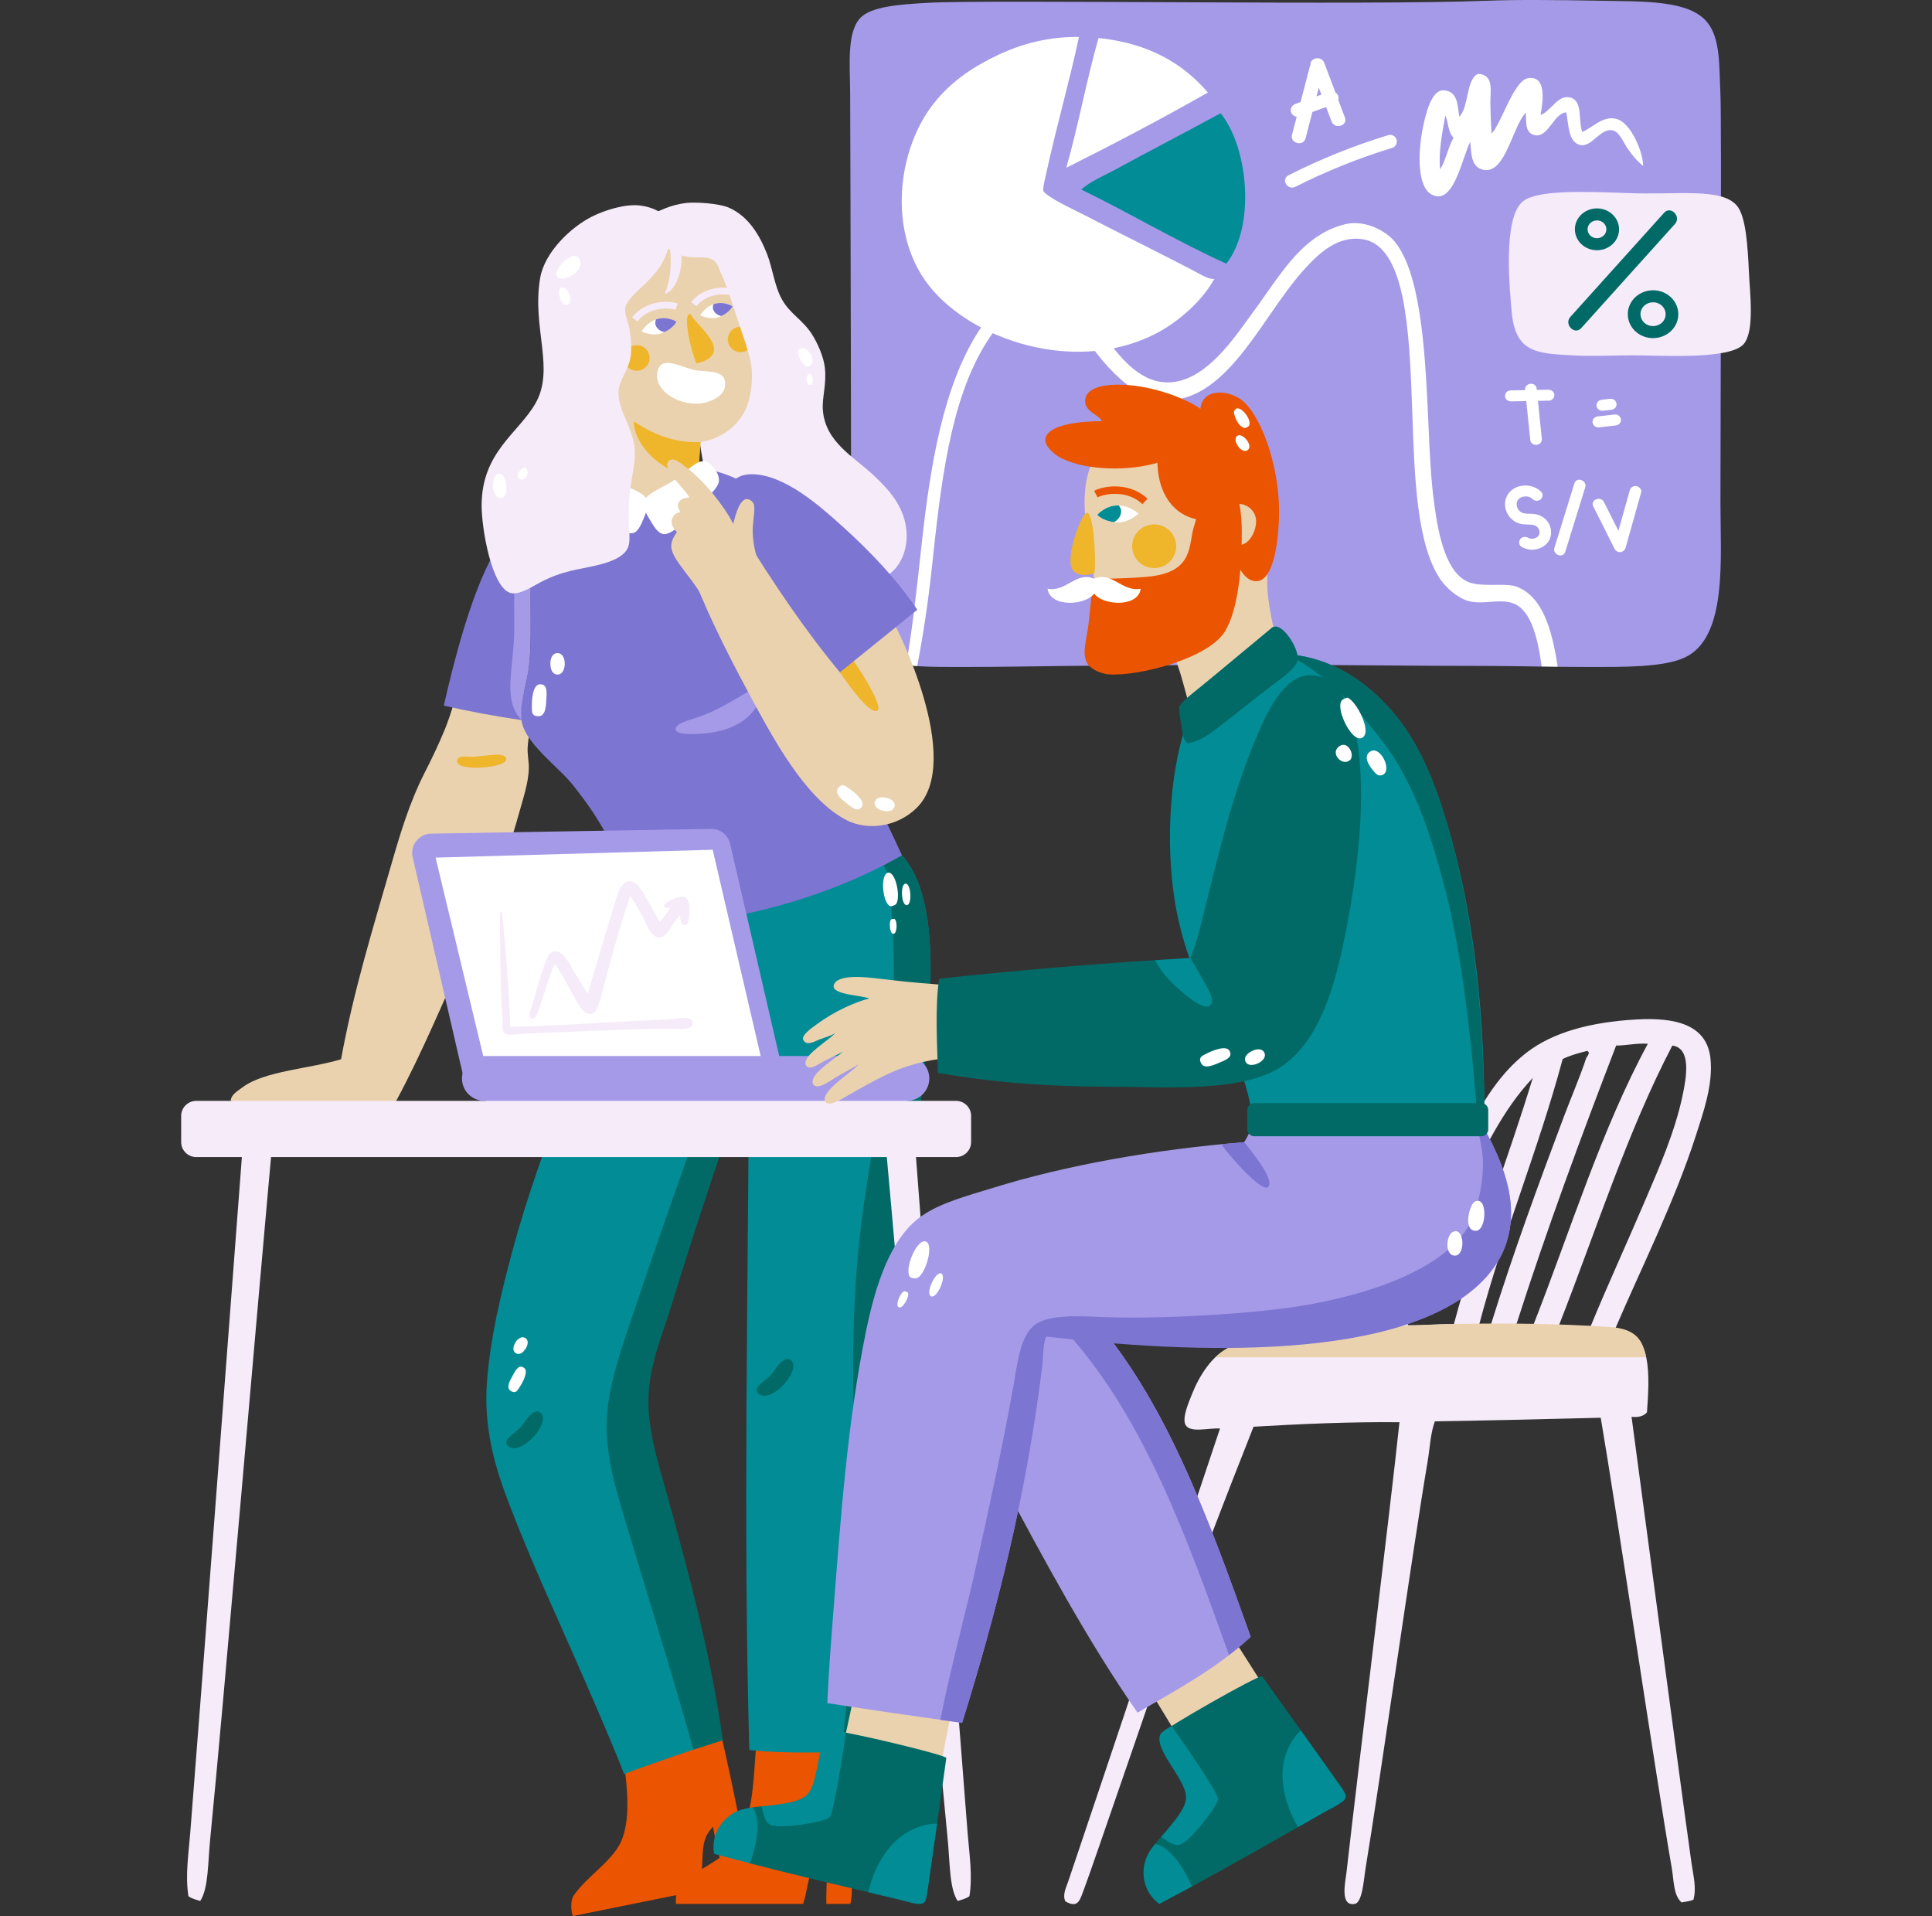 <svg width="478" height="474" viewBox="0 0 478 474" fill="none" xmlns="http://www.w3.org/2000/svg">
<rect x="0" y="0" width="478" height="474" fill="#333333" stroke="none"/>
<g clip-path="url(#clip0_250:841)">
<path fill-rule="evenodd" clip-rule="evenodd" d="M367.913 0.186C374.508 -0.11 385.786 -0.009 396.244 0.186C406.97 0.389 417.995 0.032 422.421 5.551C425.684 9.625 425.322 16.223 425.659 23.44C425.964 30.076 425.659 109.311 425.659 124.111C425.659 138.34 427.454 157.78 416.754 162.694C411.439 165.131 401.558 164.993 392.742 164.993C390.278 164.993 387.82 164.974 385.402 164.947C385.402 164.947 384.061 162.647 383.426 162.639C382.766 162.631 381.435 164.896 381.435 164.896C376.344 164.824 371.603 164.739 367.377 164.739C347.588 164.739 335.327 164.483 316.107 164.483C299.234 164.483 282.219 164.56 264.303 164.739C257.171 164.809 247.592 164.993 238.938 164.993C234.836 164.993 230.704 165.035 226.959 164.793C226.959 164.793 226.257 163.029 225.821 162.991C225.328 162.949 224.177 164.546 224.177 164.546C219.786 164.034 216.162 162.948 214.116 160.648C211.117 157.281 210.609 149.74 210.609 143.018C210.609 128.642 210.412 35.628 210.337 22.928C210.3 16.104 209.49 8.141 212.765 4.531C215.467 1.555 222.705 1.093 229.498 0.699C244.059 -0.147 340.553 1.369 367.377 0.187C367.553 0.181 367.734 0.194 367.913 0.186Z" fill="#A59AE8"/>
<path fill-rule="evenodd" clip-rule="evenodd" d="M298.847 22.89C287.459 29.37 275.732 35.524 263.816 41.502C266.779 31.094 268.828 19.817 271.787 9.405C284.206 10.684 292.683 15.696 298.847 22.89Z" fill="white"/>
<path fill-rule="evenodd" clip-rule="evenodd" d="M303.406 65.235C290.958 59.579 279.694 52.803 267.52 46.895C269.877 44.79 272.959 43.577 275.778 42.041C284.179 37.453 293.428 32.676 301.98 28.016C308.839 36.363 310.711 55.962 303.406 65.235Z" fill="#018C96"/>
<path fill-rule="evenodd" clip-rule="evenodd" d="M266.95 9.136C264.654 19.91 261.527 30.771 258.974 42.31C258.597 44.006 257.95 46.579 258.121 47.164C258.538 48.594 266.392 52.22 268.088 53.096C277.128 57.772 285.597 61.931 294.575 66.581C296.626 67.643 298.767 69.058 300.268 69.008C300.59 69.06 300.43 69.278 300.268 69.278C297.434 74.359 291.637 79.598 286.031 82.493C264.83 93.444 237.074 82.933 227.931 67.928C219.93 54.8 222.687 37.013 230.212 26.666C234.069 21.359 238.999 17.618 245.021 14.529C250.972 11.478 257.95 9.067 266.95 9.136Z" fill="white"/>
<path fill-rule="evenodd" clip-rule="evenodd" d="M381.147 28.46C383.868 27.405 385.43 23.319 388.505 24.128C391.687 24.964 390.408 29.734 391.476 32.652C394.358 31.343 396.662 28.521 400 29.44C403.596 30.43 406.532 37.75 406.545 41.064C404.757 39.567 404.005 38.576 402.707 36.785C401.922 35.707 400.734 32.747 399.217 32.313C395.929 31.372 393.941 36.581 390.904 35.853C387.966 35.147 388.114 30.791 387.511 27.785C384.573 27.938 383.093 33.786 380.074 33.489C377.368 33.223 377.596 30.543 377.495 27.847C374.155 31.446 372.47 42.924 367.163 42.037C363.908 41.493 364.033 37.952 363.761 35.081C361.708 39 359.64 51.282 354.057 48.031C350.761 46.112 350.746 38.149 351.971 31.926C352.704 28.193 354.131 22.149 357.225 22.347C360.818 22.574 360.583 26.321 361.046 28.848C363.424 26.666 362.703 19.502 365.687 18.283C369.668 18.442 368.709 22.423 368.734 25.433C368.768 28.49 368.924 31.266 369.023 33.025C371.394 30.832 374.45 19.937 378.041 19.349C382.547 18.607 381.858 24.657 381.147 28.46ZM356.321 41.897C357.682 39.711 358.311 36.338 359.623 34.069C358.171 32.664 358.428 30.308 357.589 28.561C356.745 33.242 355.853 37.947 356.321 41.897Z" fill="white"/>
<path d="M383.004 96.401L380.226 96.453L380.194 96.121C380.125 95.425 379.554 94.938 378.81 94.938C378.371 94.938 377.958 95.107 377.673 95.396C377.412 95.671 377.288 96.036 377.33 96.428L377.338 96.51L373.667 96.581C373.322 96.585 372.989 96.737 372.742 97.008C372.462 97.309 372.318 97.718 372.365 98.099C372.454 98.803 373.082 99.294 373.925 99.294L377.617 99.223L378.614 108.862C378.682 109.56 379.253 110.046 379.999 110.046C380.433 110.046 380.846 109.877 381.124 109.586C381.39 109.311 381.511 108.947 381.469 108.556L380.504 99.167L383.261 99.112C383.615 99.106 383.943 98.948 384.196 98.673C384.47 98.37 384.61 97.964 384.561 97.593C384.471 96.892 383.847 96.401 383.004 96.401Z" fill="white"/>
<path d="M396.437 101.617C396.494 101.617 396.554 101.613 396.607 101.607L398.688 101.369C399.061 101.327 399.419 101.136 399.658 100.855C399.892 100.563 400.005 100.159 399.942 99.836C399.879 99.456 399.687 99.135 399.394 98.93C399.124 98.746 398.819 98.651 398.513 98.651C398.496 98.651 398.361 98.66 398.344 98.661L396.261 98.902C395.894 98.943 395.532 99.135 395.302 99.408C395.064 99.693 394.946 100.098 395.009 100.44C395.076 100.824 395.274 101.144 395.559 101.339C395.823 101.518 396.127 101.617 396.437 101.617Z" fill="white"/>
<path d="M399.442 102.54L395.279 103.017C394.891 103.061 394.535 103.262 394.293 103.568C394.057 103.862 393.964 104.209 394.023 104.554C394.141 105.238 394.744 105.734 395.45 105.734C395.507 105.734 395.564 105.731 395.621 105.725L399.787 105.247C400.173 105.203 400.538 105.001 400.78 104.692C401.011 104.4 401.102 104.051 401.041 103.712C400.915 102.97 400.221 102.446 399.442 102.54Z" fill="white"/>
<path d="M379.877 127.201C379.399 127.112 378.911 127.1 378.433 127.093C377.758 127.083 377.124 127.07 376.581 126.841C376.052 126.621 375.619 126.153 375.39 125.554C375.162 124.961 375.179 124.342 375.43 123.854C375.763 123.215 376.576 122.805 377.491 122.805C378.132 122.805 378.713 123.016 379.08 123.391C379.62 123.937 380.48 124.044 381.072 123.62C381.39 123.391 381.601 123.011 381.634 122.61C381.666 122.251 381.554 121.917 381.314 121.673C379.856 120.188 377.495 119.697 375.442 120.447C373.379 121.2 372.15 123.124 372.384 125.235C372.609 127.321 374.127 129.064 376.148 129.573C376.744 129.72 377.343 129.738 377.929 129.752C378.559 129.767 379.149 129.782 379.691 129.96C380.234 130.141 380.69 130.649 380.846 131.258C381.021 131.945 380.77 132.594 380.182 132.955C379.573 133.331 378.683 133.394 378.148 133.071C377.473 132.67 376.622 132.773 376.165 133.329C375.916 133.629 375.814 134.045 375.886 134.444C375.954 134.799 376.152 135.093 376.449 135.27C377.234 135.74 378.135 135.987 379.065 135.987C380.398 135.987 381.679 135.471 382.598 134.572C384.092 133.098 384.16 130.582 382.75 128.846C382.049 127.987 381.055 127.417 379.877 127.201Z" fill="white"/>
<path d="M390.722 118.67C390.157 118.67 389.7 119.01 389.532 119.554L384.571 135.542C384.432 135.982 384.516 136.428 384.805 136.794C385.105 137.173 385.581 137.408 386.059 137.408C386.625 137.408 387.083 137.068 387.254 136.524L392.215 120.536C392.349 120.094 392.265 119.65 391.977 119.284C391.679 118.905 391.196 118.67 390.722 118.67Z" fill="white"/>
<path d="M405.859 120.902C405.632 120.563 405.239 120.315 404.841 120.252C404.051 120.139 403.423 120.599 403.21 121.352L400.413 131.303L396.834 124.176C396.581 123.684 396.099 123.392 395.527 123.392C395.009 123.392 394.503 123.645 394.237 124.04C393.992 124.405 393.976 124.837 394.187 125.256L399.468 135.77C399.714 136.275 400.197 136.58 400.75 136.58C401.422 136.58 402.019 136.127 402.198 135.483L406.032 121.854C406.125 121.537 406.066 121.2 405.859 120.902Z" fill="white"/>
<path d="M320.826 28.889L319.651 33.393C319.521 33.894 319.626 34.384 319.944 34.769C320.28 35.18 320.843 35.432 321.409 35.432C322.202 35.432 322.811 34.975 323.003 34.237L324.706 27.701L328.091 26.485C328.403 27.306 328.715 28.128 329.023 28.95L329.447 30.064C329.706 30.747 330.348 31.175 331.118 31.175C331.723 31.175 332.289 30.91 332.604 30.485C332.892 30.095 332.949 29.608 332.762 29.118L331.094 24.7C331.195 24.403 331.208 24.103 331.118 23.808C331.017 23.451 330.764 23.127 330.412 22.899L327.623 15.521C327.366 14.836 326.723 14.407 325.952 14.407C325.364 14.407 324.821 14.651 324.499 15.066C324.263 15.372 324.164 15.743 324.23 16.131C324.141 16.269 324.076 16.42 324.035 16.579L321.774 25.25L320.561 25.684C319.652 26.012 319.161 26.855 319.404 27.686C319.58 28.296 320.177 28.786 320.826 28.889ZM325.718 23.832L326.278 21.683L326.93 23.399C326.523 23.544 326.118 23.687 325.718 23.832Z" fill="white"/>
<path d="M345.563 34.751C345.403 33.75 344.437 33.138 343.422 33.447C334.931 36.038 326.657 39.371 318.81 43.35C318.113 43.701 317.798 44.364 317.986 45.081C318.19 45.848 318.913 46.406 319.695 46.406C319.982 46.406 320.258 46.337 320.528 46.202C328.14 42.34 336.168 39.111 344.393 36.6C345.367 36.302 345.688 35.456 345.563 34.751Z" fill="white"/>
<path d="M375.092 145.088C374.089 144.726 372.482 144.676 370.887 144.676L368.836 144.686C367.061 144.686 365.035 144.636 363.491 144.058C357.883 141.962 355.937 132.714 354.877 124.892C354.004 118.512 353.72 111.967 353.446 105.636C353.368 103.891 353.293 102.171 353.206 100.491C352.514 86.875 351.463 66.299 344.437 59.081C342.61 57.207 338.934 55.191 335.164 55.191C334.369 55.191 333.594 55.279 332.858 55.458C323.824 57.639 318.654 65.006 313.174 72.802C312.114 74.321 311.047 75.837 309.951 77.314C309.551 77.855 309.12 78.452 308.661 79.087C304.198 85.264 297.457 94.602 288.881 94.602L288.693 94.6C281.603 94.486 276.625 87.717 273.33 83.237L272.11 81.574C268.234 76.282 263.846 70.282 257.618 70.282C256.029 70.282 254.326 70.676 252.563 71.456C249.242 72.927 245.551 76.612 242.184 81.829C233.308 95.574 230.123 115.42 228.005 134.817L227.851 136.241C226.73 146.522 225.708 155.792 224.179 164.545C225.062 164.649 225.988 164.724 226.925 164.785C228.425 157.001 229.644 148.898 230.558 140.37C232.732 120.118 234.976 99.178 244.02 84.778C247.144 79.803 252.303 73.801 258.445 74.556C262.894 75.097 266.367 80.223 269.163 84.343C269.883 85.409 270.567 86.417 271.174 87.207C275.138 92.355 279.354 96.075 283.044 97.687C287.454 99.611 292.162 99.352 296.638 96.977C303.496 93.339 308.793 85.682 313.914 78.278C316.837 74.052 319.86 69.685 323.135 66.144C326.385 62.635 330.386 59.046 335.467 59.046C336.148 59.046 336.833 59.112 337.51 59.246C342.6 60.255 345.895 65.953 347.581 76.671C348.811 84.502 349.124 93.639 349.431 102.478C349.971 118.263 350.531 134.591 356.319 143.254C357.727 145.367 360.682 147.994 363.378 148.699C364.204 148.916 365.089 149.017 366.175 149.017C367.035 149.017 367.908 148.952 368.755 148.892C369.606 148.827 370.415 148.768 371.225 148.768C372.509 148.768 373.529 148.926 374.424 149.27C379.072 151.039 380.537 158.559 381.438 164.896C382.743 164.918 384.063 164.934 385.399 164.948C383.974 155.701 381.651 147.461 375.092 145.088Z" fill="white"/>
<path fill-rule="evenodd" clip-rule="evenodd" d="M376.856 49.762C380.446 47.004 391.441 47.343 402.736 47.766C415.365 48.239 425.793 46.407 429.676 50.817C432.018 53.471 432.416 61.261 432.707 67.378C432.943 72.536 434.128 81.693 431.493 85.02C428.267 89.093 410.756 87.9 403.96 87.9C399.665 87.9 394.364 88.207 388.83 87.9C380.068 87.416 374.886 87.166 374.009 77.099C373.578 72.167 371.654 53.755 376.856 49.762Z" fill="#F6EBF9"/>
<path d="M391.213 81.169C398.94 72.576 406.669 63.989 414.408 55.404C416.039 53.587 413.376 50.806 411.725 52.63C403.99 61.223 396.266 69.812 388.522 78.398C386.886 80.214 389.552 83.002 391.213 81.169Z" fill="#016A66"/>
<path d="M392.455 61.255C389.82 59.867 388.868 56.706 390.333 54.213C391.802 51.718 395.132 50.818 397.767 52.204C400.405 53.591 401.357 56.748 399.887 59.245C398.423 61.739 395.089 62.642 392.455 61.255ZM396.244 54.803C395.118 54.213 393.7 54.599 393.077 55.658C392.455 56.721 392.862 58.064 393.981 58.655C395.103 59.245 396.519 58.86 397.147 57.8C397.766 56.736 397.366 55.393 396.244 54.803Z" fill="#016A66"/>
<path d="M405.946 82.904C402.933 81.315 401.847 77.705 403.521 74.851C405.198 71.998 409.011 70.967 412.023 72.552C415.037 74.138 416.124 77.751 414.451 80.606C412.773 83.459 408.96 84.49 405.946 82.904ZM410.494 75.151C408.997 74.362 407.1 74.874 406.268 76.295C405.434 77.715 405.973 79.511 407.476 80.301C408.973 81.093 410.872 80.578 411.705 79.162C412.541 77.738 411.997 75.938 410.494 75.151Z" fill="#016A66"/>
<path d="M185.158 462.359C183.306 450.858 177.656 424.748 176.83 423.123C173.059 423.236 157.377 425.883 153.593 426.195C153.473 426.253 153.345 426.307 153.224 426.359C153.975 435.7 156.86 446.897 153.97 454.828C152.021 460.196 145.354 463.887 141.847 469.054C141.381 469.741 141.052 471.957 141.714 473.999L173.534 467.562C173.805 465.311 173.633 462.768 173.713 461.408C173.944 457.591 173.643 454.768 176.396 451.905C176.919 454.923 177.722 457.839 178.31 460.864C178.655 462.668 178.893 464.56 179.366 466.382L185.352 465.17C185.396 464.289 185.317 463.341 185.158 462.359Z" fill="#EB5401"/>
<path d="M210.743 468.283C211.234 457.015 210.971 431.154 210.505 429.453C206.9 428.835 191.498 428.338 187.849 427.907C187.723 427.94 187.594 427.966 187.468 427.991C186.355 437 186.909 448.179 182.62 455.153C179.721 459.872 172.674 462.097 168.334 466.326C167.763 466.888 167.017 468.926 167.247 470.991H198.695C199.397 468.911 199.727 466.462 200.071 465.187C201.036 461.609 201.298 458.872 204.467 456.684C204.375 459.648 204.573 462.569 204.535 465.554C204.514 467.33 204.37 469.172 204.459 470.991H210.382C210.591 470.162 210.705 469.246 210.743 468.283Z" fill="#EB5401"/>
<path fill-rule="evenodd" clip-rule="evenodd" d="M221.602 210.087C212.436 214.394 201.53 218.699 190.494 222.167C179.795 225.528 168.212 228.737 155.245 229.363C147.7 246.645 141.765 264.578 135.286 282.826C132.133 291.708 129.022 300.962 126.472 310.585C123.871 320.412 121.376 330.696 120.512 341.428C119.568 353.156 122.413 362.822 125.956 372.017C129.454 381.103 133.178 389.785 136.84 397.977C143.309 412.446 151.391 430.934 154.42 438.893C156.146 438.145 164.743 435.102 171.555 432.816C174.474 431.836 177.064 430.995 178.648 430.533C178.713 430.515 178.774 430.513 178.84 430.498L156.403 347.507C156.403 347.507 178.823 283.764 185.313 264.064C185.093 319.879 183.84 377.06 185.387 432.924C194.639 433.907 203.901 433.445 213.186 433.361C218.864 410.939 222.949 385.166 221.603 356.854C221.137 347.084 220.483 337.078 221.083 327.036C221.623 317.98 223.455 309.167 224.71 300.048C225.954 291.063 226.936 281.863 227.821 272.548C229.672 252.987 234.46 220.906 221.602 210.087Z" fill="#018C96"/>
<path d="M221.602 210.087C220.28 210.707 218.914 211.325 217.526 211.944C218.226 213.252 218.902 214.517 219.525 215.997C219.604 216.169 222.986 239.23 219.787 260.978C217.789 274.551 214.844 288.46 213.046 303.13C211.233 317.929 210.772 333.231 211.233 349.656C211.682 365.622 212.182 381.858 211.233 397.463C210.525 409.151 209.699 420.446 208.379 431.391C208.299 432.048 208.183 432.734 208.063 433.431C209.767 433.399 211.475 433.373 213.184 433.358C218.862 410.937 222.947 385.163 221.601 356.851C221.135 347.081 220.481 337.075 221.082 327.033C221.621 317.977 223.453 309.164 224.709 300.046C225.952 291.06 226.934 281.861 227.819 272.545C229.672 252.987 234.46 220.906 221.602 210.087Z" fill="#016A66"/>
<path d="M183.897 248.599C183.567 248.714 183.579 248.878 183.383 249.114C181.364 251.534 180.046 256.898 178.716 260.936C171.788 281.962 164.586 301.275 157.719 321.854C154.952 330.148 151.746 338.534 150.465 347.3C149.031 357.062 151.834 366.593 154.353 375.06C160.127 394.498 166.065 413.138 171.552 432.809C171.552 432.809 178.772 430.512 178.838 430.497C175.89 409.268 170.336 388.916 165.092 369.96C163.041 362.547 160.371 354.259 160.43 346.569C160.493 337.826 163.827 330.477 166.131 322.923C172.322 302.64 178.822 283.763 185.311 264.062C185.311 264.254 185.307 264.445 185.307 264.636C185.668 262.392 186.001 259.22 186.228 256.31C186.482 253.247 187.184 247.466 183.897 248.599Z" fill="#016A66"/>
<path fill-rule="evenodd" clip-rule="evenodd" d="M187.623 344.712C190.856 347.721 199.363 337.919 195.135 336.144C193.007 336.247 192.039 338.724 190.662 340.201C189.297 341.662 186.058 343.257 187.623 344.712Z" fill="#016A66"/>
<path fill-rule="evenodd" clip-rule="evenodd" d="M125.659 357.698C128.892 360.708 137.399 350.905 133.171 349.13C131.042 349.233 130.075 351.71 128.701 353.187C127.328 354.649 124.094 356.242 125.659 357.698Z" fill="#016A66"/>
<path fill-rule="evenodd" clip-rule="evenodd" d="M128.468 343.298C129.494 341.782 130.763 339.192 129.678 338.399C128.28 337.381 127.486 339.148 126.763 340.444C126.04 341.734 125.193 343.361 126.368 344.094C127.648 344.899 128.066 343.891 128.468 343.298Z" fill="white"/>
<path fill-rule="evenodd" clip-rule="evenodd" d="M129.785 334.002C130.637 332.934 130.942 331.543 129.908 330.969C128.133 329.989 125.89 333.928 127.684 334.802C128.367 335.136 129.085 334.889 129.785 334.002Z" fill="white"/>
<path fill-rule="evenodd" clip-rule="evenodd" d="M221.039 231.026C220.143 231.059 219.892 228.235 220.423 227.52C220.571 227.325 221.22 227.228 221.397 227.397C222.054 228.033 221.96 230.991 221.039 231.026Z" fill="white"/>
<path fill-rule="evenodd" clip-rule="evenodd" d="M224.04 218.594C225.383 218.505 225.731 223.747 224.397 223.922C222.944 224.111 222.691 218.681 224.04 218.594Z" fill="white"/>
<path fill-rule="evenodd" clip-rule="evenodd" d="M220.154 224.134C218.299 223.186 217.74 216.165 219.747 215.88C221.61 215.615 222.889 221.982 221.728 223.61C221.49 223.946 220.52 224.324 220.154 224.134Z" fill="white"/>
<path fill-rule="evenodd" clip-rule="evenodd" d="M151.886 63.384C151.09 62.608 152.23 61.522 152.624 60.941C155.889 56.15 162.559 51.01 169.86 50.2C171.919 49.972 177.821 50.242 180.445 51.421C185.048 53.488 187.864 57.926 189.801 62.894C191.166 66.402 191.615 70.827 193.495 74.128C195.541 77.725 198.602 79.11 200.88 82.673C202.275 84.854 203.776 88.261 204.082 90.973C204.548 95.121 203.34 98.318 203.586 101.471C204.211 109.417 211.287 112.996 216.144 117.584C219.885 121.122 223.702 125.18 224.269 131.256C224.849 137.473 221.269 143.092 216.144 143.464C208.887 143.99 208.103 137.994 202.848 135.895C200.134 134.809 195.419 134.965 192.261 134.673C184.785 133.986 180.141 130.995 177.245 125.154C172.966 116.527 172.547 102.158 170.846 90.972C169.402 81.522 167.42 65.229 158.286 63.14C156.081 62.636 154.085 63.199 151.886 63.384Z" fill="#F6EBF9"/>
<path d="M128.225 201.838C129.32 197.83 130.78 193.739 130.839 190.005C130.864 188.354 130.445 186.554 130.55 184.858C130.839 180.201 132.453 176.471 133.45 171.995C127.264 170.533 120.136 169.899 113.707 168.65C112.898 171.983 111.547 176.858 109.933 180.744C108.446 184.33 106.746 187.87 104.997 191.292C101.393 198.353 99.049 206.109 96.872 213.675C92.283 229.616 87.501 244.994 84.384 262.043C76.448 264.437 65.388 264.924 59.996 268.989C58.888 269.825 57.105 270.798 57.092 272.334L76.842 277.962L98.029 272.334C104.656 260.022 110.087 246.779 116.319 232.972C120.604 223.484 125.245 212.744 128.225 201.838Z" fill="#EAD2AF"/>
<path fill-rule="evenodd" clip-rule="evenodd" d="M125.254 187.731C125.65 190.021 112.743 190.998 113.061 188.244C113.237 186.727 115.365 187.248 116.949 187.214C119.791 187.156 124.917 185.783 125.254 187.731Z" fill="#EFB52B"/>
<path d="M130.7 166.074C132.39 155.094 129.45 139.194 133.9 129.941C134.283 129.145 134.731 128.397 135.209 127.673C128.057 127.55 124.414 132.69 121.865 137.45C116.359 147.743 112.404 163.115 109.803 174.562C115.98 175.984 122.413 177.161 129.035 178.143C129.018 178.027 128.984 177.909 128.976 177.793C128.617 173.653 130.095 169.978 130.7 166.074Z" fill="#7C75D1"/>
<path d="M130.7 166.074C132.39 155.094 129.45 139.194 133.9 129.941C134.283 129.145 134.731 128.397 135.209 127.673C127.328 127.826 127.057 141.608 127.239 154.551C127.387 164.636 124.01 172.922 129.035 178.143C129.018 178.028 128.984 177.91 128.976 177.794C128.617 173.653 130.095 169.978 130.7 166.074Z" fill="#A59AE8"/>
<path fill-rule="evenodd" clip-rule="evenodd" d="M223.155 211.59C205.417 221.832 180.397 229.177 155.246 229.362C157.15 212.812 144.58 197.94 141.962 194.478C138.406 189.772 129.491 183.803 128.977 177.793C128.618 173.653 130.096 169.978 130.701 166.074C132.391 155.094 129.451 139.194 133.901 129.941C138.645 120.07 150.788 115.919 164.186 115.29C173.057 114.875 181.981 117.057 186.588 121.394C191.244 125.776 193.78 133.843 195.451 141.902C200.474 166.083 214.33 192.308 223.155 211.59Z" fill="#7C75D1"/>
<path fill-rule="evenodd" clip-rule="evenodd" d="M188.077 170.129C189.984 171.969 186.428 176.152 184.628 177.697C182.82 179.248 179.817 180.595 176.753 181.116C173.486 181.671 167.243 182.119 167.146 180.381C167.079 179.09 170.284 178.173 171.825 177.696C177.543 175.934 182.057 172.756 186.847 170.128C187.159 169.957 187.74 170.26 188.077 170.129Z" fill="#A59AE8"/>
<path fill-rule="evenodd" clip-rule="evenodd" d="M131.596 175.045C131.517 172.854 131.882 169.413 133.499 169.29C135.576 169.127 135.249 171.43 135.16 173.207C135.071 174.975 134.899 177.166 133.229 177.181C131.408 177.194 131.627 175.904 131.596 175.045Z" fill="white"/>
<path fill-rule="evenodd" clip-rule="evenodd" d="M136.195 164.737C136.009 163.112 136.585 161.499 138.009 161.567C140.443 161.681 140.216 167.108 137.826 166.87C136.922 166.781 136.347 166.081 136.195 164.737Z" fill="white"/>
<path fill-rule="evenodd" clip-rule="evenodd" d="M144.155 91.807C144.826 92.46 145.578 95.174 145.689 96.256C146.264 101.523 144.507 113.493 144.054 123.627C150.769 124.032 157.441 124.601 164.112 125.031C166.816 124.418 169.535 123.895 172.304 123.965C172.708 118.057 173.084 111.446 173.33 109.357C177.891 108.617 182.1 106.07 184.395 101.463C185.657 98.94 186.423 94.109 185.855 90.243C185.542 88.084 184.538 85.263 183.526 82.178C181.81 76.975 180.271 71.953 178.213 66.994C176.996 64.053 176.002 61.426 174.819 60.048C172.298 57.11 167.559 54.893 161.703 55.13C153.221 55.472 144.654 61.922 143.219 70.135C142.58 73.801 143.296 76.188 144.312 78.921C140.674 78.476 136.428 79.374 135.696 82.391C134.773 86.275 138.55 89.117 141.032 90.441C142.166 91.048 143.443 91.128 144.155 91.807Z" fill="#EAD2AF"/>
<path fill-rule="evenodd" clip-rule="evenodd" d="M158.711 81.975C162.528 76.464 167.379 79.574 167.379 79.574C167.379 79.574 166.501 81.519 163.501 82.506C161.272 83.238 158.711 81.975 158.711 81.975Z" fill="white"/>
<path fill-rule="evenodd" clip-rule="evenodd" d="M167.379 79.574C167.379 79.574 165.028 78.043 162.271 79.023C162.222 79.253 162.091 79.723 162.113 79.975C162.239 81.092 163.188 81.95 164.4 82.15C166.675 81.124 167.379 79.574 167.379 79.574Z" fill="#7C75D1"/>
<path d="M157.695 79.512C160.503 75.951 165.346 76.054 167.121 76.642L167.654 75.083C164.835 74.149 159.465 74.576 156.382 78.498L157.695 79.512Z" fill="#F6EBF9"/>
<path fill-rule="evenodd" clip-rule="evenodd" d="M173.208 78.007C176.744 72.888 181.246 75.768 181.246 75.768C181.246 75.768 180.439 77.582 177.653 78.502C175.585 79.177 173.208 78.007 173.208 78.007Z" fill="white"/>
<path fill-rule="evenodd" clip-rule="evenodd" d="M181.246 75.768C181.246 75.768 179.067 74.354 176.504 75.263C176.462 75.485 176.344 75.917 176.365 76.142C176.474 77.191 177.364 77.984 178.49 78.175C180.597 77.212 181.246 75.768 181.246 75.768Z" fill="#7C75D1"/>
<path d="M172.31 75.76C174.898 72.482 179.357 72.573 180.993 73.113L181.521 71.551C178.89 70.675 173.882 71.083 171.001 74.741L172.31 75.76Z" fill="#F6EBF9"/>
<path fill-rule="evenodd" clip-rule="evenodd" d="M156.831 104.241C156.78 110.455 164.971 118.224 172.762 117.646L173.331 109.356C166.479 109.694 160.883 106.997 156.831 104.241Z" fill="#EFB52B"/>
<path fill-rule="evenodd" clip-rule="evenodd" d="M162.779 91.493C161.337 95.98 167.036 100.24 173.089 99.826C175.288 99.673 178.915 98.213 179.332 95.818C180.038 91.634 176.051 92.052 172.568 91.661C169.184 91.28 163.989 87.728 162.779 91.493Z" fill="white"/>
<path fill-rule="evenodd" clip-rule="evenodd" d="M172.369 89.928C181.436 87.549 173.714 81.739 171.252 78.351C171.115 78.164 171.014 77.759 170.689 77.725C168.933 77.532 170.803 86.745 172.369 89.928Z" fill="#EFB52B"/>
<path fill-rule="evenodd" clip-rule="evenodd" d="M154.377 88.373C154.276 90.112 155.614 91.603 157.359 91.703C159.117 91.804 160.614 90.476 160.721 88.736C160.818 86.994 159.486 85.513 157.728 85.411C155.984 85.312 154.479 86.63 154.377 88.373Z" fill="#EFB52B"/>
<path d="M180.068 83.783C180.165 82.159 181.491 80.913 183.088 80.835C183.236 81.285 183.383 81.722 183.529 82.178C184.041 83.737 184.549 85.227 184.968 86.601C184.422 86.958 183.765 87.159 183.053 87.116C181.307 87.019 179.969 85.522 180.068 83.783Z" fill="#EFB52B"/>
<path d="M190.408 70.895C186.689 64.208 183.529 57.227 178.199 51.629C172.759 50.143 166.554 50.874 161.538 53.738L161.125 53.39C161.144 56.089 162.276 58.726 164.241 60.614C166.195 62.495 168.952 63.615 171.794 63.678C173.438 63.71 175.272 63.455 176.539 64.392C177.858 65.358 178.002 67.184 178.887 68.525C179.604 69.63 180.868 70.391 182.242 70.559C183.616 70.722 185.093 70.293 186.169 69.408C186.508 70.096 186.851 70.801 187.398 71.363C187.944 71.921 188.723 72.326 189.537 72.265C190.033 72.23 190.488 72.022 190.876 71.713C190.722 71.441 190.564 71.169 190.408 70.895Z" fill="#F6EBF9"/>
<path fill-rule="evenodd" clip-rule="evenodd" d="M143.015 114.853C144.463 114.159 146.057 115.276 147.73 116.288C149.214 117.189 150.031 117.888 151.741 118.821C154.479 120.322 158.877 121.531 159.889 123.324C160.732 124.811 159.946 126.594 159.335 128.032C158.833 129.224 158.07 131.464 156.656 131.861C154.454 132.483 149.991 128.265 148.274 126.912C147.061 125.949 145.775 124.994 144.401 123.812C143.122 122.716 141.285 121.24 140.839 120.088C140.146 118.319 141.601 115.534 143.015 114.853Z" fill="white"/>
<path fill-rule="evenodd" clip-rule="evenodd" d="M174.807 114.254C173.258 113.662 171.854 114.882 170.358 116.002C169.028 116.999 168.33 117.752 166.785 118.796C164.304 120.477 160.128 121.977 159.41 123.833C158.82 125.367 159.893 127.088 160.731 128.476C161.429 129.627 162.55 131.803 164.019 132.102C166.314 132.568 170.064 128.07 171.548 126.605C172.604 125.565 173.717 124.526 174.897 123.257C175.989 122.08 177.573 120.488 177.831 119.31C178.232 117.504 176.331 114.833 174.807 114.254Z" fill="white"/>
<path fill-rule="evenodd" clip-rule="evenodd" d="M164.456 72.729C166.598 67.577 165.892 62.447 165.607 60.151C164.478 65.641 161.692 68.222 158.31 71.439C157.008 72.682 155.016 74.563 154.742 75.912C154.386 77.704 155.51 79.751 155.826 81.871C156.131 83.915 156.351 86.495 155.959 88.649C155.461 91.439 153.193 94.132 153.039 96.697C152.751 101.645 156.864 105.966 157.072 111.683C157.189 114.955 155.984 119.186 155.685 123.365C155.563 125.165 155.588 127.152 155.588 129.247C155.588 131.217 156.004 133.535 155.485 135.126C154.098 139.415 145.557 140.125 141.119 141.235C138.582 141.87 136.291 142.711 133.81 143.987C132.029 144.902 128.718 147.162 126.499 146.736C121.731 145.822 119.118 130.79 119.158 124.896C119.254 111.826 128.185 107.2 132.43 99.879C137.425 91.269 131.52 81.13 133.644 68.756C134.744 62.392 141.185 56.24 146.465 53.576C149.696 51.946 154.716 50.425 158.225 50.826C167.236 51.858 169.845 60.146 168.214 67.342C167.736 69.423 166.442 72.19 164.456 72.729Z" fill="#F6EBF9"/>
<path fill-rule="evenodd" clip-rule="evenodd" d="M138.465 68.863C140.919 69.405 144.98 66.204 143.262 63.927C141.289 61.305 135.519 68.217 138.465 68.863Z" fill="white"/>
<path fill-rule="evenodd" clip-rule="evenodd" d="M139.308 71.128C137.171 70.86 138.79 76.031 140.381 75.427C142.065 74.789 140.632 71.293 139.308 71.128Z" fill="white"/>
<path fill-rule="evenodd" clip-rule="evenodd" d="M200.331 90.529C200.461 90.382 200.604 90.403 200.701 90.271C201.871 88.681 199.592 85.449 198.031 86.162C196.314 86.945 199.191 91.814 200.331 90.529Z" fill="white"/>
<path fill-rule="evenodd" clip-rule="evenodd" d="M200.206 95.25C201.313 95.486 201.346 92.781 200.426 92.559C199.266 92.284 199.296 95.058 200.206 95.25Z" fill="white"/>
<path fill-rule="evenodd" clip-rule="evenodd" d="M130.454 116.284C130.899 117.58 129.629 119.173 128.434 118.421C127.072 117.562 129.836 114.479 130.454 116.284Z" fill="white"/>
<path fill-rule="evenodd" clip-rule="evenodd" d="M123.222 117.267C123.5 117.169 123.854 117.2 124.104 117.362C125.461 118.261 126.026 123.337 123.75 123.21C121.572 123.093 121.426 117.896 123.222 117.267Z" fill="white"/>
<path fill-rule="evenodd" clip-rule="evenodd" d="M226.959 150.846L221.587 155.184L209.231 171.158C201.947 164.201 191.743 150.342 185.601 139.935C183.359 136.128 180.958 132.256 179.965 128.153C178.686 122.891 179.89 117.322 185.962 117.322C193.963 117.325 202.614 124.975 208.381 130.173C215.649 136.721 222.106 143.655 226.959 150.846Z" fill="#7C75D1"/>
<path fill-rule="evenodd" clip-rule="evenodd" d="M221.647 155.132C221.647 155.132 215.915 159.764 211.226 163.555C211.226 163.555 211.369 167.151 210.749 167.651C210.231 168.07 207.806 166.318 207.806 166.318C199.438 156.262 191.347 144.327 183.901 132.223C182.244 133.381 180.621 134.572 179.091 135.845C176.474 138.016 174.239 140.73 171.596 142.877C175.966 154.018 181.49 164.561 187.354 175.369C193.194 186.108 200.501 198.345 209.518 202.921C214.471 205.435 221.766 204.749 226.735 199.92C238.946 188.072 220.942 153.575 221.647 155.132Z" fill="#EAD2AF"/>
<path d="M217.089 175.775C218.401 174.958 214.05 167.571 211.233 163.555C210.088 164.477 208.947 165.397 207.806 166.319C207.784 166.291 207.759 166.26 207.734 166.229C210.363 170.085 215.327 176.868 217.089 175.775Z" fill="#EFB52B"/>
<path fill-rule="evenodd" clip-rule="evenodd" d="M209.883 194.931C211.611 196.064 214.054 198.213 213.268 199.5C212.263 201.156 210.678 199.659 209.355 198.623C208.044 197.593 206.457 196.269 207.354 195.002C208.336 193.618 209.204 194.484 209.883 194.931Z" fill="white"/>
<path fill-rule="evenodd" clip-rule="evenodd" d="M218.766 197.276C220.3 197.446 221.666 198.299 221.308 199.575C220.702 201.755 215.746 200.428 216.461 198.313C216.733 197.511 217.496 197.132 218.766 197.276Z" fill="white"/>
<path fill-rule="evenodd" clip-rule="evenodd" d="M185.181 123.516C183.207 122.963 182.037 126.914 181.432 129.601C178.97 124.852 174.209 119.031 170.128 115.887C168.869 114.914 166.855 113.08 165.664 113.846C164.109 114.851 166.055 117.41 167.07 118.71C168.465 120.497 169.566 121.367 170.556 123.057C170.186 123.103 168.366 123.249 167.905 124.31C167.523 125.184 167.787 125.728 168.329 126.644C167.022 127.068 166.594 127.335 166.227 128.559C165.791 130.011 167.484 131.652 167.484 131.652C166.923 132.319 166.249 133.533 166.093 134.69C165.595 138.356 172.654 143.851 174.967 150.186C172.87 144.439 182.055 141.38 187.788 139.57C186.852 136.764 186.397 134.751 186.239 132.004C186.1 129.428 186.844 126.941 186.564 124.941C186.495 124.453 185.9 123.718 185.181 123.516Z" fill="#EAD2AF"/>
<path d="M225.964 277.49C223.502 277.243 221.035 277.021 218.56 276.842C223.02 325.657 231.21 422.203 234.468 455.006C235.043 460.801 234.869 467.145 236.932 470.266C237.95 469.953 239.01 469.714 239.847 469.092C240.673 463.978 239.8 458.495 239.401 453.441C236.789 420.745 229.676 326.306 225.964 277.49Z" fill="#F6EBF9"/>
<path d="M60.507 277.49C62.969 277.243 65.435 277.021 67.909 276.842C63.451 325.657 55.258 422.203 52 455.006C51.424 460.801 51.6 467.145 49.538 470.266C48.519 469.953 47.46 469.714 46.622 469.092C45.797 463.978 46.67 458.495 47.066 453.441C49.679 420.745 56.795 326.306 60.507 277.49Z" fill="#F6EBF9"/>
<path fill-rule="evenodd" clip-rule="evenodd" d="M240.262 282.53C240.262 284.581 238.585 286.244 236.517 286.244H48.569C46.501 286.244 44.824 284.581 44.824 282.53V276.048C44.824 273.997 46.501 272.333 48.569 272.333H119.884L174.37 266.791L224.755 272.333H236.519C238.586 272.333 240.264 273.997 240.264 276.048V282.53H240.262Z" fill="#F6EBF9"/>
<path d="M193.12 262.683L180.668 208.857C180.207 206.642 178.236 205.033 175.962 205.05L106.788 206.224C105.378 206.222 104.044 206.832 103.129 207.89C102.211 208.951 101.812 210.353 102.025 211.731L114.296 264.841C114.653 267.099 116.555 268.753 118.79 268.87C119.047 268.881 119.308 268.873 119.567 268.845L188.932 268.391C190.28 268.246 191.502 267.541 192.301 266.455L193.12 262.683Z" fill="#A59AE8"/>
<path d="M188.972 264.574L120.52 265.239L107.768 212.162L176.327 210.213L188.972 264.574Z" fill="white"/>
<path d="M229.921 266.791C229.921 269.851 227.415 272.333 224.333 272.333H119.884C116.796 272.333 114.296 269.851 114.296 266.791C114.296 263.73 116.795 261.249 119.884 261.249H224.333C227.414 261.249 229.921 263.73 229.921 266.791Z" fill="#A59AE8"/>
<path fill-rule="evenodd" clip-rule="evenodd" d="M169.285 228.9C168.252 228.444 168.391 227.43 168.25 226.549C166.23 227.828 165.259 232.62 162.523 231.828C160.83 231.338 159.85 228.315 158.995 226.77C157.875 224.77 156.834 222.983 155.933 221.592C153.496 228.74 151.422 236.358 149.298 244.189C148.682 246.478 147.952 250.997 145.959 250.856C144.42 250.746 143.519 249.1 142.912 248.098C140.922 244.818 139.453 241.468 137.25 238.469C135.716 241.868 134.844 245.412 133.384 249.504C132.923 250.793 132.457 252.47 131.382 251.942C130.501 251.512 131.293 249.857 131.591 248.886C132.335 246.453 133.157 243.198 134.229 240.129C135.094 237.677 135.644 235.034 137.637 235.332C139.762 235.649 141.222 239.117 142.025 240.4C143.22 242.309 144.111 243.852 145.422 245.836C147.212 239.568 149.753 231.171 151.829 224.301C152.599 221.752 153.655 217.174 156.572 218.121C158.174 218.638 159.604 221.787 160.324 222.967C161.494 224.864 162.247 226.43 163.256 228.1C164.149 227.099 164.952 225.9 165.743 224.694C165.496 224.618 164.385 224.795 164.251 224.036C165.062 222.762 167.293 222.059 168.607 221.84C170.373 221.547 170.568 223.616 170.576 225.221C170.582 226.439 170.664 228.658 169.285 228.9Z" fill="#F6EBF9"/>
<path fill-rule="evenodd" clip-rule="evenodd" d="M123.846 225.596C123.972 225.64 124.104 225.684 124.228 225.729C125.113 235.046 125.927 244.393 126.217 253.998C138.023 253.805 148.544 252.924 160.757 252.402C162.454 252.329 164.383 252.262 166.459 252.093C167.083 252.04 171.641 251.062 171.37 253.219C171.123 255.137 167.079 254.455 165.913 254.463C153.846 254.568 142.749 255.217 130.65 255.668C129.14 255.725 125.671 256.233 124.908 255.679C124.094 255.083 124.329 253.347 124.272 252.188C123.794 243.291 123.719 234.933 123.711 225.978C123.757 225.85 123.802 225.723 123.846 225.596Z" fill="#F6EBF9"/>
<path d="M423.18 261.765C422.25 253.422 414.447 251.637 404.787 252.201C393.623 252.849 384.248 255.307 377.653 260.43C371.046 265.559 366.931 272.457 362.847 280.222C355.685 293.839 348.553 309.951 343.113 325.147C342.72 326.229 342.847 327.578 341.77 328.261C336.094 328.276 329.272 329.328 322.481 330.037C315.968 330.721 309.485 331.058 304.536 333.152C299.98 335.085 296.721 340.289 294.891 344.94C294.116 346.92 292.392 350.79 293.323 352.501C294.457 354.569 298.954 353.214 301.842 353.39C294.103 376.631 272.04 442.536 264.272 465.482C263.768 466.973 262.801 468.786 263.596 470.377C266.876 472.201 267.175 470.013 268.311 467.038C270.22 462.037 286.38 414.652 287.935 410.549C295.281 391.237 303.024 370.867 310.144 352.949C321.702 352.248 334.611 351.712 346.248 351.835C343.779 374.98 335.761 439.818 333.165 462.986C332.878 465.536 331.407 471.649 335.183 470.993C337.092 470.665 337.402 464.948 337.872 462.101C341.223 441.882 349.874 381.05 353.201 361.619C353.781 358.251 353.856 354.819 354.999 351.612C368.604 351.391 383.307 351.066 396.037 350.722C399.724 372.173 409.87 440.674 413.591 461.957C414.167 465.251 413.987 468.855 416.051 470.629C417.075 470.452 418.127 470.315 418.97 469.964C419.794 467.057 418.921 463.941 418.525 461.068C415.514 439.687 406.552 371.842 403.666 350.497C405.506 350.694 406.727 350.272 407.479 349.386C408.082 340.607 409.024 328.896 399.629 328.706C405.644 314.58 414.315 297.325 419.588 280.889C421.37 275.33 423.905 268.316 423.18 261.765ZM348.27 327.816C352.674 316.965 357.006 305.861 361.952 295.345C366.834 284.95 371.72 274.604 379.227 266.656C373.18 286.538 365.333 306.56 359.705 327.59C355.689 327.457 352.325 327.979 348.27 327.816ZM365.988 327.59C372.005 304.869 380.542 284.643 386.625 261.985C388.411 261.093 390.528 260.521 392.676 259.982C393.667 260.392 392.587 261.354 392.45 261.765C390.848 266.567 388.733 271.418 386.848 276.441C380.702 292.775 374.271 310.261 368.903 327.59H365.988V327.59ZM375.182 327.59C382.745 303.953 391.184 281.186 399.853 258.649C402.613 258.646 404.748 258.018 407.701 258.204C396.24 279.309 388.623 304.218 379.444 327.59H375.182ZM416.225 271.326C414.298 280.247 410.391 289.109 407.252 296.457C402.409 307.81 397.692 317.999 393.573 328.035C390.709 328.208 388.477 327.752 385.722 327.816C394.852 304.545 402.625 279.932 413.758 258.649C418.506 259.311 417.276 266.441 416.225 271.326Z" fill="#F6EBF9"/>
<path d="M399.486 328.376C399.325 328.351 374.772 326.322 341.765 328.26C336.102 328.591 313.017 329.664 304.54 333.151C303.13 333.729 301.88 334.669 300.727 335.772H407.294C406.42 331.746 405.07 329.146 399.486 328.376Z" fill="#EAD2AF"/>
<path fill-rule="evenodd" clip-rule="evenodd" d="M306.121 406.853L312.027 416.124L290.983 428.821L285.521 419.873L306.121 406.853Z" fill="#EAD2AF"/>
<path fill-rule="evenodd" clip-rule="evenodd" d="M286.819 470.991C282.523 467.785 282.33 462.705 283.678 459.47C284.749 456.896 287.286 454.543 289.352 451.994C291.175 449.75 293.681 446.798 293.441 444.257C293.013 439.661 285.329 432.643 287.156 428.93C287.727 427.767 311.286 414.349 312.262 414.669C312.262 414.669 325.842 433.611 330.825 440.707C331.832 442.14 333.035 443.605 332.945 444.515C332.818 445.797 329.985 446.959 327.969 448.11C316.007 454.91 304.359 461.603 292.552 467.957C290.65 468.98 286.819 470.991 286.819 470.991Z" fill="#016A66"/>
<path d="M291.989 456.308C294.343 455.633 301.284 446.825 301.364 445.008C301.431 443.472 291.875 429.798 289.869 426.988C289.869 426.988 287.435 428.366 287.157 428.93C285.33 432.643 293.014 439.658 293.442 444.257C293.682 446.797 291.176 449.75 289.354 451.994C288.687 452.826 287.953 453.639 287.251 454.437C288.931 455.45 290.383 456.765 291.989 456.308Z" fill="#018C96"/>
<path d="M332.945 444.516C333.035 443.604 331.827 442.14 330.825 440.708C327.444 435.9 324.689 432.152 321.838 428.057C319.622 430.077 318.358 432.855 317.787 435.124C316.535 440.084 317.779 446.365 321.166 451.982C323.431 450.694 325.686 449.408 327.965 448.113C329.99 446.964 332.819 445.798 332.945 444.516Z" fill="#018C96"/>
<path d="M287.3 456.686C286.884 456.459 286.344 456.29 285.761 456.195C284.896 457.27 284.14 458.35 283.679 459.47C282.33 462.705 282.524 467.785 286.82 470.991L294.869 466.693C294.815 466.616 292.01 459.232 287.3 456.686Z" fill="#018C96"/>
<path fill-rule="evenodd" clip-rule="evenodd" d="M269.254 325.236C269.427 325.236 269.6 325.236 269.777 325.236C288.48 346.357 298.97 375.622 309.43 404.916C301.419 412.476 291.3 417.951 281.437 423.679C268.957 405.725 258.349 385.915 247.743 366.105C250.112 353.458 252.298 340.635 254.739 328.064C259.207 326.751 264.617 326.377 269.254 325.236Z" fill="#A59AE8"/>
<path d="M269.776 325.236H269.253C268.722 325.367 268.179 325.485 267.626 325.6C267.107 326.617 266.521 327.581 265.866 328.455C265.38 329.104 264.882 329.74 264.38 330.377H264.641C283.209 351.348 293.689 380.347 304.072 409.436C305.935 408.001 307.739 406.513 309.429 404.916C298.969 375.622 288.48 346.357 269.776 325.236Z" fill="#7C75D1"/>
<path fill-rule="evenodd" clip-rule="evenodd" d="M235.057 425.016L232.951 435.783L208.854 430.731L211.061 420.505L235.057 425.016Z" fill="#EAD2AF"/>
<path fill-rule="evenodd" clip-rule="evenodd" d="M186.135 447.113C186.882 447.008 187.653 446.927 188.433 446.851L199.404 447.075L209.31 428.637C216.699 430.022 233.741 434.168 234.131 434.887C234.131 434.887 230.93 457.91 229.655 466.464C229.4 468.191 229.265 470.077 228.567 470.677C227.593 471.524 224.727 470.446 222.463 469.915C209.931 466.947 197.666 464.096 185.511 460.964L183.662 454.035L186.135 447.113Z" fill="#016A66"/>
<path d="M190.591 451.433C192.775 452.54 203.916 450.843 205.231 449.577C206.337 448.5 208.835 432.05 209.309 428.64C209.309 428.64 206.586 427.989 205.994 428.211C202.097 429.673 202.845 440.004 199.975 443.645C198.394 445.655 194.537 446.107 191.654 446.502C190.591 446.651 189.498 446.749 188.433 446.851C188.956 448.732 189.108 450.677 190.591 451.433Z" fill="#018C96"/>
<path d="M228.567 470.678C229.265 470.075 229.395 468.187 229.655 466.465C230.519 460.664 231.103 456.064 231.855 451.142C228.845 451.108 226.003 452.272 224.023 453.538C219.682 456.298 216.246 461.716 214.834 468.112C217.37 468.711 219.905 469.31 222.455 469.911C224.723 470.453 227.593 471.524 228.567 470.678Z" fill="#018C96"/>
<path d="M186.918 448.523C186.772 448.074 186.495 447.585 186.136 447.117C184.762 447.314 183.468 447.589 182.355 448.089C179.134 449.53 175.771 453.358 176.679 458.615L185.514 460.953C185.531 460.861 188.587 453.576 186.918 448.523Z" fill="#018C96"/>
<path fill-rule="evenodd" clip-rule="evenodd" d="M368.197 281.026C367.327 279.363 365.923 276.32 364.633 275.885C363.134 275.384 360.076 275.726 357.749 275.629C341.258 274.928 325.645 276.726 309.815 276.207C309.663 278.779 309.259 280.372 307.798 282.568C286.209 284.268 263.751 288.227 245.604 293.878C239.431 295.802 232.766 297.498 228.022 300.818C220.342 306.189 216.634 317.771 214.257 329.349C209.656 351.786 207.994 375.398 206.103 399.776C205.547 406.967 204.984 414.152 204.689 421.319C215.231 422.984 225.792 424.496 236.358 425.971C236.911 426.052 237.469 426.134 238.027 426.216C246.591 398.828 253.966 369.688 257.842 338.087C258.181 335.3 257.343 331.344 258.233 329.373C294.154 333.704 347.409 336.917 366.926 316.754C370.5 313.061 373.369 308.327 373.805 301.589C374.301 293.999 370.976 286.315 368.197 281.026Z" fill="#A59AE8"/>
<path d="M313.746 293.621C315.306 292.017 310.806 286.241 307.811 282.53C307.807 282.543 307.803 282.557 307.798 282.569C305.927 282.715 304.056 282.885 302.177 283.066C304.522 286.465 312.32 295.091 313.746 293.621Z" fill="#7C75D1"/>
<path d="M368.197 281.026C367.51 279.718 366.498 277.564 365.467 276.489C365.493 278.784 366.458 283.289 366.667 284.623C367.649 290.779 365.497 299.188 363.866 302.36C357.267 315.21 334.332 321.544 317.481 323.695C305.035 325.282 285.2 326.428 271.098 325.749C265.663 325.489 259.449 325.442 256.311 327.549C252.411 330.175 251.76 337.062 250.706 342.971C247.964 358.345 245.053 371.315 241.785 386.154C238.941 399.063 235.252 412.237 232.659 425.451C233.894 425.627 235.127 425.803 236.36 425.972C236.913 426.053 237.471 426.135 238.029 426.217C246.593 398.829 253.967 369.689 257.844 338.088C258.183 335.301 257.973 332.606 258.861 330.635C294.782 334.967 347.411 336.918 366.928 316.755C370.502 313.062 373.371 308.328 373.807 301.59C374.301 293.999 370.976 286.315 368.197 281.026Z" fill="#7C75D1"/>
<path fill-rule="evenodd" clip-rule="evenodd" d="M222.373 323.407C221.434 322.976 222.666 319.935 223.593 319.475C223.846 319.347 224.567 319.587 224.659 319.854C225.004 320.851 223.34 323.849 222.373 323.407Z" fill="white"/>
<path fill-rule="evenodd" clip-rule="evenodd" d="M232.861 315.035C234.292 315.642 231.879 321.227 230.409 320.713C228.812 320.154 231.43 314.428 232.861 315.035Z" fill="white"/>
<path fill-rule="evenodd" clip-rule="evenodd" d="M225.104 315.846C223.698 313.906 226.835 306.377 229.056 307.13C231.116 307.828 229.065 315.052 227.01 316.123C226.582 316.345 225.387 316.232 225.104 315.846Z" fill="white"/>
<path fill-rule="evenodd" clip-rule="evenodd" d="M364.905 297.268C368.103 295.636 367.871 304.391 365.194 304.474C362.05 304.57 363.345 298.951 364.612 297.446C364.693 297.354 364.793 297.327 364.905 297.268Z" fill="white"/>
<path fill-rule="evenodd" clip-rule="evenodd" d="M359.666 304.654C362.418 303.698 362.642 311.081 359.666 310.599C357.409 310.233 357.767 305.314 359.666 304.654Z" fill="white"/>
<path fill-rule="evenodd" clip-rule="evenodd" d="M290.71 162.88C281.415 164.769 274.658 162.294 272.057 151.269C271.117 147.275 270.548 141.435 269.603 136.032C267.87 126.155 267.548 118.866 271.063 112.591C273.396 108.426 277.532 105.301 281.258 103.23C285.069 101.119 291.691 100.432 295.194 100.745C304.476 101.574 314.784 110.274 315.809 122.813C316.207 127.718 315.431 132.316 314.449 136.366C312.839 142.949 313.489 147.8 315.081 155.353C315.752 158.509 317.636 165.397 317.636 165.397C320.951 175.91 299.143 179.646 294.692 175.317C293.962 174.606 292.527 167.04 290.71 162.88Z" fill="#EAD2AF"/>
<path fill-rule="evenodd" clip-rule="evenodd" d="M281.705 127.033C275.673 122.357 271.481 127.368 271.481 127.368C271.481 127.368 273.11 129.191 276.699 129.236C279.364 129.27 281.705 127.033 281.705 127.033Z" fill="white"/>
<path fill-rule="evenodd" clip-rule="evenodd" d="M271.482 127.368C271.482 127.368 273.511 124.922 276.835 125.041C276.97 125.281 277.276 125.742 277.326 126.021C277.581 127.271 276.852 128.525 275.612 129.158C272.782 128.819 271.482 127.368 271.482 127.368Z" fill="#018C96"/>
<path d="M282.644 124.702C278.881 121.159 273.441 122.079 271.542 123.04L270.701 121.412C273.706 119.889 279.787 119.495 283.914 123.373L282.644 124.702Z" fill="#EB5401"/>
<path fill-rule="evenodd" clip-rule="evenodd" d="M268.883 126.849C270.425 126.454 271.277 137.412 270.78 141.783C268.866 142.565 266.139 142.371 265.279 140.831C263.573 137.782 267.416 127.227 268.883 126.849Z" fill="#EFB52B"/>
<path d="M290.769 133.585C291.633 136.444 289.993 139.457 287.112 140.31C284.226 141.162 281.191 139.533 280.333 136.678C279.469 133.819 281.104 130.809 283.99 129.957C286.876 129.101 289.909 130.725 290.769 133.585Z" fill="#EFB52B"/>
<path fill-rule="evenodd" clip-rule="evenodd" d="M270.573 143.225C270.573 143.225 280.302 143.141 284.821 142.576C295.316 141.27 294.017 134.909 295.351 130.414C295.785 128.96 296.495 126.59 297.132 124.04C297.945 120.802 298.371 117.416 301.59 117.391C306.13 117.356 307.221 125.774 307.235 131.52C307.258 140.241 306.445 150.54 303.078 156.181C299.133 162.777 282.018 167.344 274.332 166.829C272.879 166.732 269.986 165.812 268.985 164.059C267.596 161.633 268.825 158.238 269.282 154.637C269.715 151.196 270.099 146.3 270.573 143.225Z" fill="#EB5401"/>
<path fill-rule="evenodd" clip-rule="evenodd" d="M270.573 143.225V146.674C272.692 149.896 281.634 150.31 282.218 145.658C277.541 146.5 275.077 141.159 270.573 143.225Z" fill="white"/>
<path fill-rule="evenodd" clip-rule="evenodd" d="M270.832 143.225V146.674C268.714 149.896 259.773 150.31 259.189 145.658C263.866 146.5 266.328 141.159 270.832 143.225Z" fill="white"/>
<path fill-rule="evenodd" clip-rule="evenodd" d="M296.99 101.104C297.654 95.593 304.604 96.592 307.617 99.304C312.608 103.8 316.946 116.929 316.43 128.606C316.153 134.842 314.968 143.487 310.986 143.771C307.936 143.988 306.226 139.929 305.282 137.604C303.94 134.276 303.47 131.505 302.694 128.348C292.774 130.464 286.583 124.295 286.362 114.469C279.605 116.52 269.162 116.515 262.776 113.442C260.887 112.533 258.573 110.483 258.628 108.815C258.759 104.984 267.499 104.187 272.625 104.187C271.925 102.615 268.513 101.896 268.482 99.304C268.432 95.622 273.753 95 278.07 95.193C285.455 95.521 293.357 98.581 296.99 101.104Z" fill="#EB5401"/>
<path d="M310.728 128.338C310.45 126.324 308.73 124.847 306.659 124.641C307.074 126.926 307.23 129.405 307.234 131.52C307.238 132.581 307.225 133.666 307.2 134.76C309.586 134.169 311.04 130.626 310.728 128.338Z" fill="#EAD2AF"/>
<path fill-rule="evenodd" clip-rule="evenodd" d="M305.379 101.643C306.409 99.293 310.294 104.262 308.848 105.515C307.138 106.985 305.283 103.278 305.296 101.874C305.301 101.784 305.345 101.724 305.379 101.643Z" fill="white"/>
<path fill-rule="evenodd" clip-rule="evenodd" d="M305.855 108.109C306.946 106.338 310.454 110.338 308.578 111.411C307.16 112.224 305.1 109.331 305.855 108.109Z" fill="white"/>
<path fill-rule="evenodd" clip-rule="evenodd" d="M358.161 204.174C355.039 193.659 351.142 183.557 344.164 175.643C338.221 168.908 329.38 162.302 317.668 161.788C310.793 169.593 302.122 174.829 293.251 179.909C289.375 191.805 288.486 208.275 290.509 221.909C292.098 232.624 295.542 241.185 299.583 249.155C303.804 257.486 308.418 265.69 309.815 276.207C328.311 278.087 346.423 279.643 367.234 279.226C367.515 251.768 364.766 226.445 358.161 204.174Z" fill="#018C96"/>
<path d="M358.161 204.174C355.039 193.659 351.142 183.557 344.164 175.643C338.291 168.988 329.591 162.466 318.084 161.815C319.03 162.448 320.225 162.788 321.094 163.306C329.613 168.389 335.968 175.526 341.831 183.096C349.324 192.769 353.534 204.884 357.124 218.311C361.862 236.027 364.126 257.852 365.736 279.273L367.235 279.227C367.364 252.542 364.604 225.897 358.161 204.174Z" fill="#016A66"/>
<path fill-rule="evenodd" clip-rule="evenodd" d="M293.878 183.869C292.826 183.423 292.573 181.554 292.324 179.756C292.123 178.309 291.557 175.902 291.806 174.871C292.076 173.733 295.351 171.284 297.25 169.733C302.816 165.188 309.991 159.143 314.615 155.339C317.001 153.372 321.334 160.343 321.094 163.049C320.902 165.246 317.039 167.764 315.136 169.216C310.161 173.019 306.353 176.192 301.655 179.756C299.448 181.433 297.079 183.319 293.878 183.869Z" fill="#016A66"/>
<path fill-rule="evenodd" clip-rule="evenodd" d="M208.717 260.032C207.613 261.082 203.267 263.91 201.766 265.888C201.18 266.652 200.719 267.722 201.277 268.356C202.459 269.694 205.68 267.156 206.925 266.429C209.086 265.157 210.663 264.402 212.475 263.268C211.377 264.633 207.149 267.355 205.168 269.683C204.345 270.657 203.574 271.922 204.337 272.711C205.297 273.714 208.183 271.922 209.172 271.351C213.94 268.6 219.273 265.566 223.489 264.122C228.339 262.466 232.754 261.667 237.77 261.599C238.979 261.58 241.575 262.042 242.477 261.247C242.904 260.871 243.261 259.441 243.308 258.887C243.472 256.997 242.958 254.757 242.456 251.947C242.265 250.866 242.121 249.789 241.685 248.473C241.335 247.404 240.943 245.52 240.568 245.118C239.994 244.477 237.91 244.174 236.677 244.009C233.069 243.529 227.96 243.253 224.971 242.932C222.376 242.661 219.651 242.371 217.164 242.071C214.808 241.788 207.073 240.804 206.289 243.718C205.644 246.116 213.267 246.191 215.049 247.009C211.729 247.855 206.59 250.048 201.998 253.45C200.795 254.342 198.172 256.097 198.748 257.27C199.532 258.879 201.676 257.56 202.769 257.145C204.291 256.563 205.473 256.283 206.691 255.557C205.26 257.066 201.289 259.517 199.85 261.528C199.384 262.179 199.07 263.143 199.483 263.66C200.444 264.843 202.394 263.296 203.862 262.522C205.863 261.461 207.231 260.905 208.599 260.146C208.633 260.109 208.675 260.071 208.717 260.032Z" fill="#EAD2AF"/>
<path fill-rule="evenodd" clip-rule="evenodd" d="M232.058 265.426C231.847 257.906 231.316 249.169 232.349 242.111C252.587 239.928 273.283 238.198 294.519 236.994C295.737 234.13 296.61 230.842 297.408 227.609C301.36 211.698 305.064 195.491 311.579 180.694C313.865 175.499 317.929 167.122 324.012 167.047C335.084 166.909 336.736 185.479 336.736 196.616C336.736 208.259 334.926 221.193 332.4 233.294C329.669 246.359 325.596 258.265 316.784 264.003C306.961 270.401 287.713 268.837 274.857 268.837C259.44 268.837 246.014 267.825 232.058 265.426Z" fill="#016A66"/>
<path d="M291.059 244.166C293.31 246.175 298.025 250.383 299.574 248.565C300.679 247.263 298.375 243.693 297.262 241.741C296.352 240.15 295.443 238.525 294.484 236.995C291.573 237.159 288.701 237.359 285.811 237.543C287.003 240.014 289.061 242.382 291.059 244.166Z" fill="#018C96"/>
<path fill-rule="evenodd" clip-rule="evenodd" d="M298.331 260.735C300.211 259.736 303.366 258.586 304.165 259.902C305.194 261.601 303.05 262.303 301.458 262.982C299.88 263.661 297.895 264.444 297.169 263.031C296.377 261.49 297.593 261.128 298.331 260.735Z" fill="white"/>
<path fill-rule="evenodd" clip-rule="evenodd" d="M309.29 260.263C310.633 259.418 312.282 259.221 312.835 260.46C313.779 262.582 308.949 264.695 308.129 262.561C307.824 261.751 308.184 260.964 309.29 260.263Z" fill="white"/>
<path fill-rule="evenodd" clip-rule="evenodd" d="M333.372 172.591C335.509 173.304 339.763 181.319 336.905 182.571C334.567 183.587 330.984 176.43 331.678 173.898C331.857 173.242 332.177 172.895 333.372 172.591Z" fill="white"/>
<path fill-rule="evenodd" clip-rule="evenodd" d="M331.135 184.789C333.398 182.797 335.36 186.885 333.984 188.052C332.138 189.623 329.14 186.546 331.135 184.789Z" fill="white"/>
<path fill-rule="evenodd" clip-rule="evenodd" d="M339.101 185.865C341.581 184.426 344.522 190.672 342.087 191.691C341.065 192.12 340.49 191.563 339.6 190.467C338.296 188.851 337.369 186.872 339.101 185.865Z" fill="white"/>
<path d="M368.208 279.367C368.208 280.323 367.431 281.095 366.467 281.095H310.341C309.38 281.095 308.599 280.323 308.599 279.367V274.606C308.599 273.654 309.38 272.882 310.341 272.882H366.467C367.431 272.882 368.208 273.654 368.208 274.606V279.367Z" fill="#016A66"/>
</g>
<defs>
<clipPath id="clip0_250:841">
<rect width="478" height="474" fill="white"/>
</clipPath>
</defs>
</svg>
